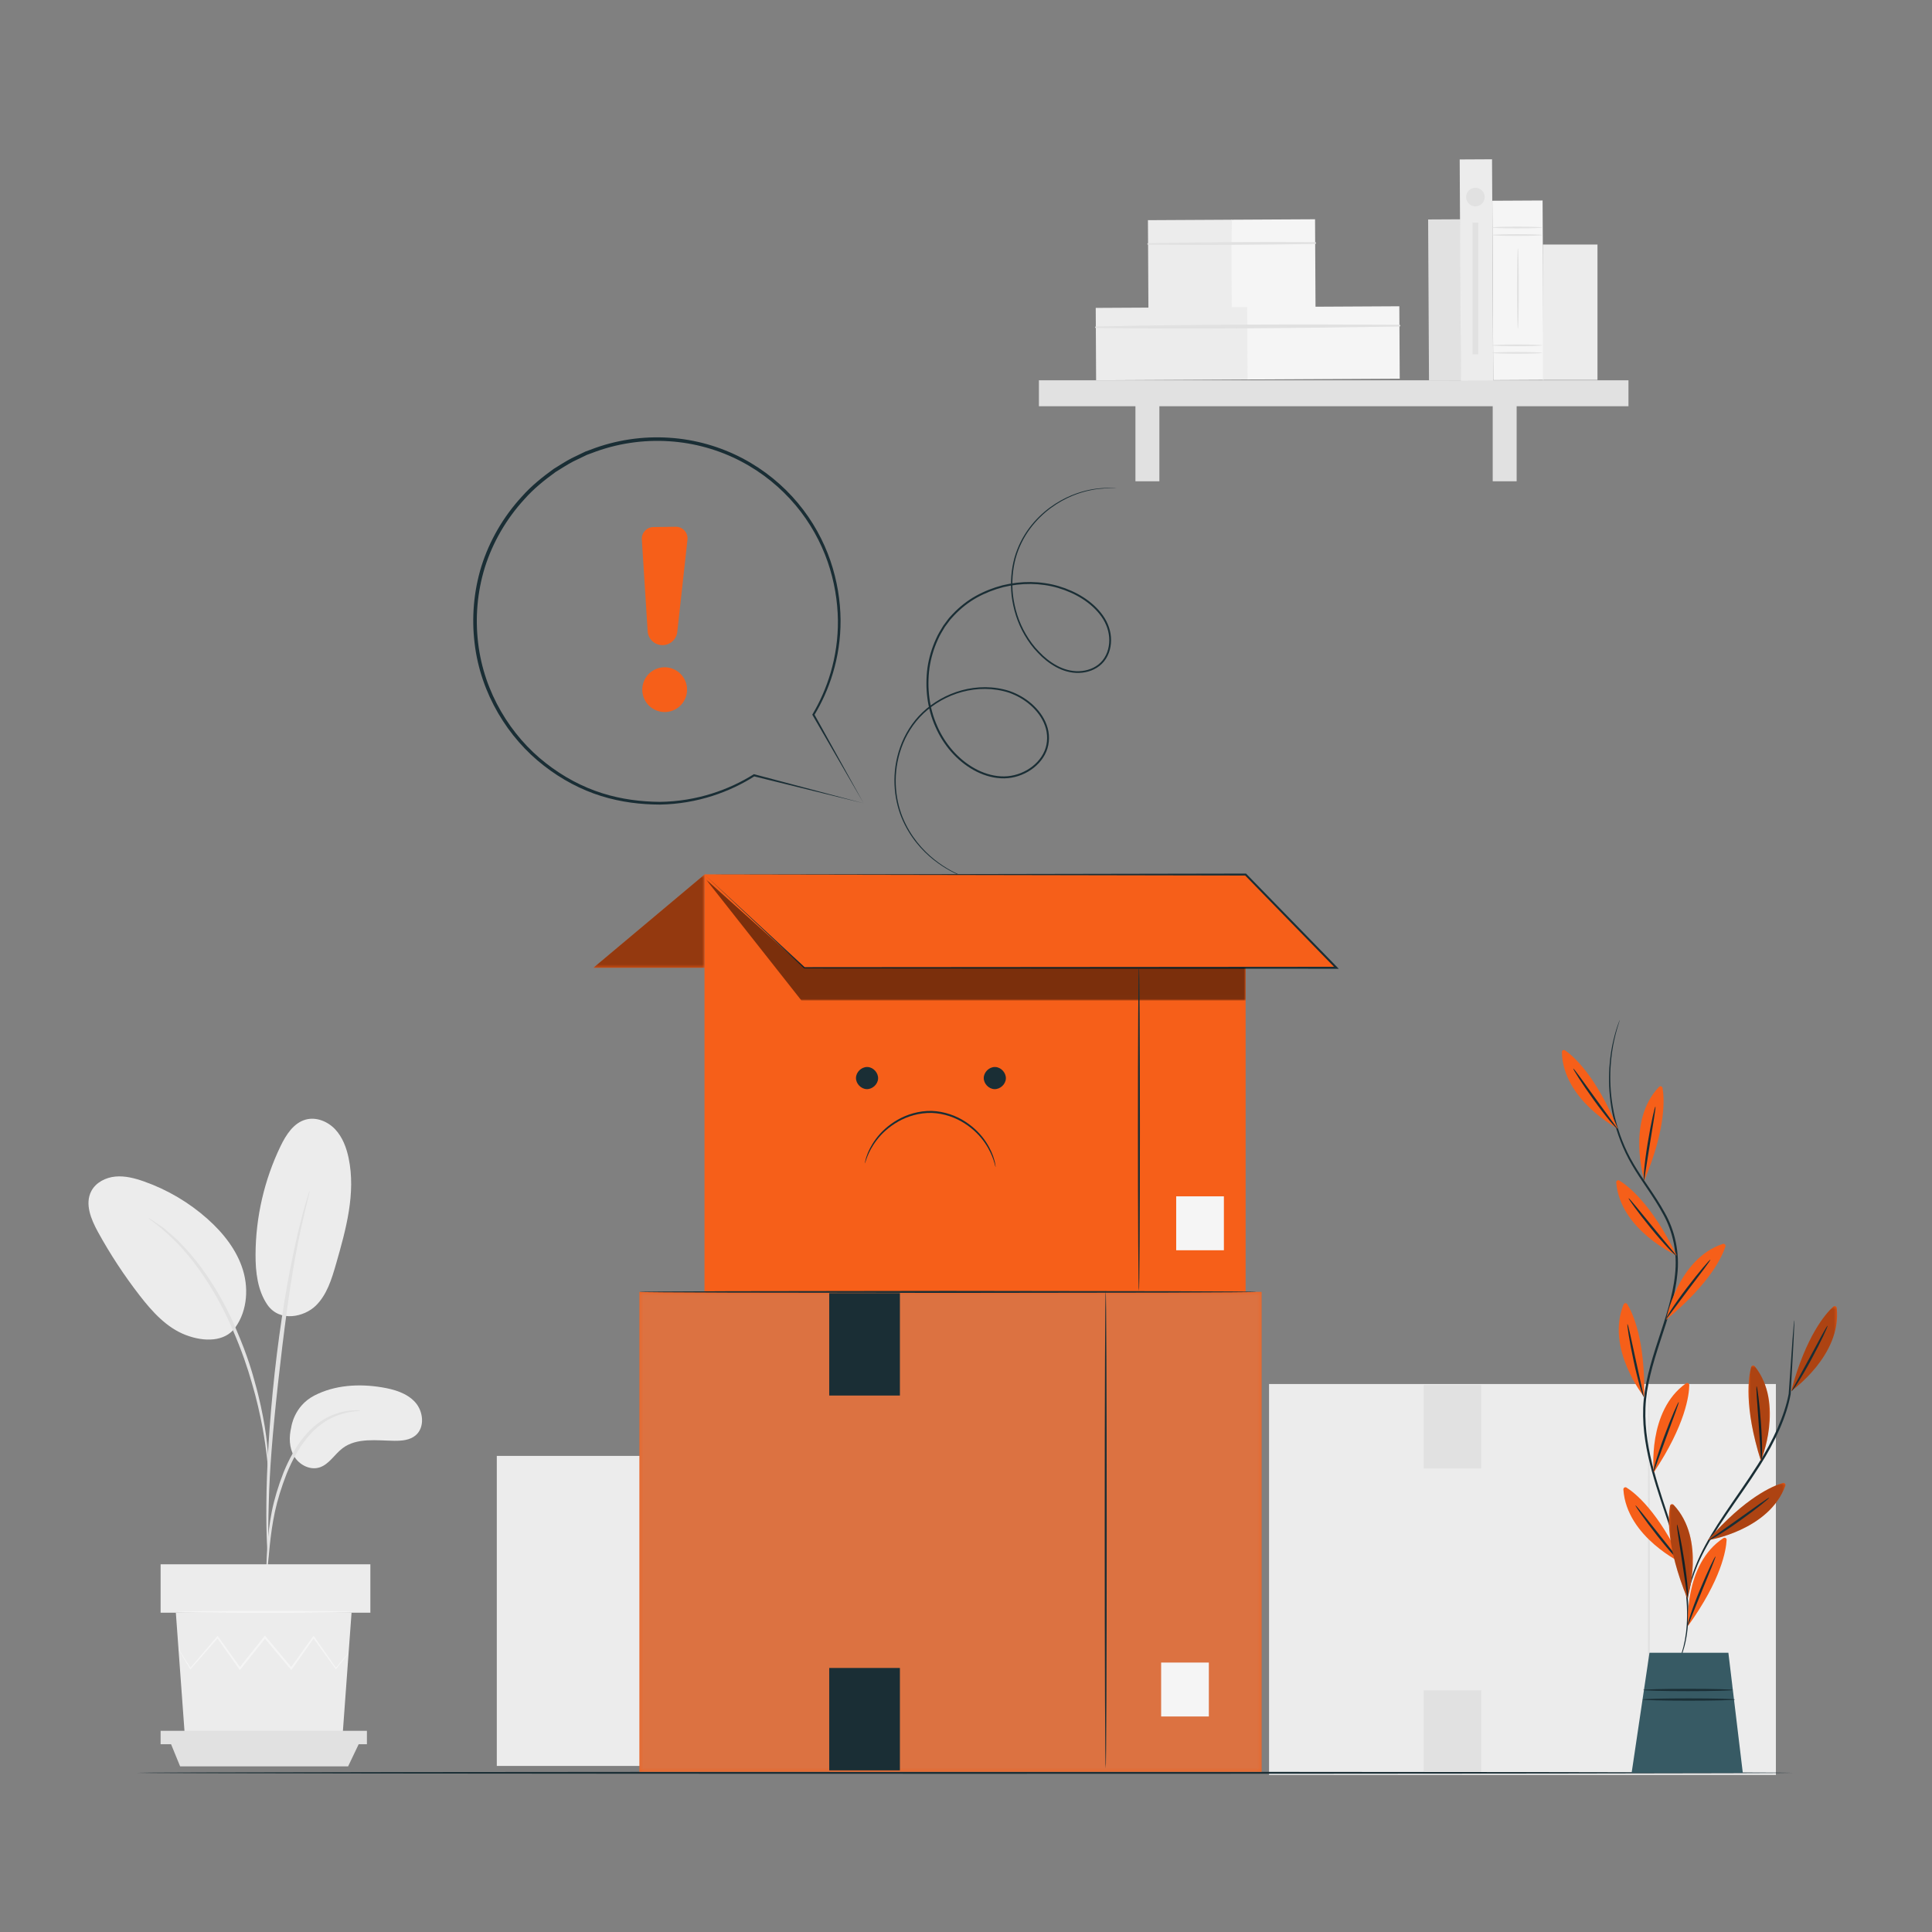<svg width="560" height="560" viewBox="0 0 560 560" fill="none" xmlns="http://www.w3.org/2000/svg">
<rect x="0" y="0" width="560" height="560" fill="#808080" stroke="none"/>
<path d="M260.512 511.865H144V422H260.512V511.865Z" fill="#ECECEC"/>
<path d="M274.152 512.926C273.991 512.926 273.86 492.896 273.86 468.191C273.86 443.478 273.991 423.452 274.152 423.452C274.313 423.452 274.443 443.478 274.443 468.191C274.443 492.896 274.313 512.926 274.152 512.926Z" fill="#E1E1E1"/>
<path d="M293.465 503.204H284.533V493.107H293.465V503.204Z" fill="#FAFAFA"/>
<path d="M222.375 443.102H235.61V423.927H222.375V443.102Z" fill="#E1E1E1"/>
<path d="M222.375 513.293H235.61V494.117H222.375V513.293Z" fill="#E1E1E1"/>
<path d="M514.75 514.475H367.841V401.165H514.75V514.475Z" fill="#ECECEC"/>
<path d="M477.943 513.674C477.781 513.674 477.651 488.418 477.651 457.268C477.651 426.11 477.781 400.857 477.943 400.857C478.104 400.857 478.234 426.11 478.234 457.268C478.234 488.418 478.104 513.674 477.943 513.674Z" fill="#E1E1E1"/>
<path d="M502.294 501.414H491.031V488.683H502.294V501.414Z" fill="#FAFAFA"/>
<path d="M412.658 425.635H429.345V401.457H412.658V425.635Z" fill="#E1E1E1"/>
<path d="M412.658 514.137H429.345V489.959H412.658V514.137Z" fill="#E1E1E1"/>
<path d="M91.128 404.498C97.074 401.43 104.075 401.031 110.677 402.123C114.223 402.708 117.92 403.769 120.333 406.433C122.746 409.097 123.203 413.785 120.432 416.075C118.784 417.436 116.484 417.643 114.344 417.619C109.176 417.558 103.442 416.648 99.314 419.759C96.958 421.532 95.391 424.48 92.574 425.353C89.82 426.207 86.71 424.58 85.25 422.093C83.789 419.608 83.74 416.5 84.421 413.697C84.421 413.697 85.138 407.589 91.128 404.498Z" fill="#ECECEC"/>
<path d="M77.505 378.2C81.141 383.393 88.207 381.674 91.484 378.503C94.76 375.334 96.145 370.741 97.406 366.36C100.285 356.35 103.189 345.851 101.048 335.659C100.407 332.61 99.269 329.571 97.127 327.311C94.985 325.049 91.693 323.704 88.683 324.5C85.12 325.442 82.905 328.931 81.304 332.251C76.6 342.008 74.109 352.826 74.072 363.659C74.055 368.717 74.651 374.024 77.505 378.2Z" fill="#ECECEC"/>
<path d="M67.52 385.652C71.468 380.967 72.218 374.133 70.46 368.263C68.704 362.394 64.736 357.401 60.162 353.325C54.799 348.545 48.496 344.826 41.721 342.443C39.054 341.506 36.24 340.767 33.427 341.034C30.612 341.302 27.779 342.742 26.466 345.246C24.526 348.946 26.386 353.437 28.398 357.1C31.945 363.553 35.999 369.727 40.511 375.545C44.142 380.225 48.301 384.842 53.835 386.957C59.367 389.074 65.115 388.824 68.047 384.987" fill="#ECECEC"/>
<path d="M77.26 456.533C77.328 456.538 77.439 455.696 77.589 454.174C77.757 452.456 77.966 450.3 78.215 447.735C78.516 445.024 78.912 441.8 79.664 438.288C80.415 434.786 81.589 430.991 83.097 427.141C84.659 423.313 86.564 419.835 88.79 417.053C91.001 414.259 93.571 412.236 95.987 411.069C98.396 409.88 100.555 409.397 102.048 409.183C103.553 409.028 104.397 408.91 104.398 408.842C104.398 408.776 103.553 408.765 102.007 408.806C100.474 408.908 98.225 409.296 95.687 410.451C93.141 411.58 90.413 413.633 88.095 416.486C85.757 419.325 83.784 422.881 82.194 426.775C80.659 430.693 79.502 434.528 78.786 438.106C78.071 441.679 77.743 444.939 77.529 447.671C77.325 450.405 77.248 452.62 77.211 454.15C77.176 455.681 77.194 456.53 77.26 456.533Z" fill="#E1E1E1"/>
<path d="M77.704 451.579C77.738 451.577 77.758 451.2 77.768 450.484C77.766 449.66 77.763 448.625 77.759 447.353C77.751 444.635 77.752 440.702 77.899 435.847C78.14 426.137 78.975 415.685 80.591 400.95C82.12 387.095 84.172 370.97 86.338 360.487C86.802 358.102 87.271 355.956 87.711 354.079C88.132 352.196 88.49 350.572 88.836 349.258C89.133 348.022 89.375 347.014 89.568 346.215C89.725 345.516 89.792 345.143 89.759 345.136C89.727 345.126 89.597 345.479 89.379 346.163C89.139 346.95 88.84 347.941 88.469 349.162C88.067 350.463 87.654 352.076 87.182 353.952C86.689 355.822 86.174 357.962 85.665 360.343C83.522 369.844 81.253 383.12 79.622 397.89C78.004 412.655 77.275 426.099 77.21 435.835C77.152 440.702 77.256 444.643 77.38 447.362C77.458 448.634 77.521 449.669 77.571 450.491C77.626 451.205 77.671 451.58 77.704 451.579Z" fill="#E1E1E1"/>
<path d="M77.769 425.649C77.836 425.645 77.825 424.484 77.745 422.378C77.625 420.276 77.336 417.237 76.744 413.515C76.116 409.804 75.239 405.396 73.862 400.606C73.265 398.416 71.862 393.169 68.463 385.33C63.986 374.707 57.901 366.021 52.609 360.643C51.367 359.214 49.985 358.184 48.879 357.175C48.307 356.691 47.801 356.21 47.286 355.827C46.768 355.47 46.286 355.138 45.84 354.829C44.097 353.638 43.121 353.009 43.085 353.066C42.929 353.28 46.987 355.667 52.111 361.118C57.214 366.558 63.129 375.183 67.57 385.717C70.046 391.43 71.774 396.526 72.999 400.852C74.415 405.595 75.355 409.959 76.066 413.635C76.74 417.318 77.132 420.325 77.368 422.409C77.562 424.494 77.701 425.651 77.769 425.649Z" fill="#E1E1E1"/>
<path d="M50.97 467.45L53.568 503.047H99.298L101.897 467.45H50.97Z" fill="#ECECEC"/>
<path d="M46.553 467.45H107.353V453.42H46.553V467.45Z" fill="#ECECEC"/>
<path d="M46.553 501.685V505.575H49.41H106.349V501.685H46.553Z" fill="#E1E1E1"/>
<path d="M52.21 511.988L49.41 505.144H104.171L100.903 511.988H52.21Z" fill="#E1E1E1"/>
<path d="M101.048 479.085C101.058 479.092 100.985 479.203 100.835 479.411C100.653 479.652 100.428 479.949 100.152 480.317C99.502 481.148 98.61 482.29 97.487 483.726L97.369 483.878L97.254 483.72C95.58 481.404 93.343 478.31 90.709 474.668H91.086C89.139 477.424 86.971 480.495 84.643 483.792L84.44 484.078L84.214 483.809C81.836 480.978 79.254 477.907 76.573 474.717L77.013 474.711C76.88 474.877 76.737 475.057 76.593 475.239C74.222 478.211 71.929 481.086 69.759 483.805L69.532 484.092L69.321 483.794C67.001 480.511 64.833 477.445 62.874 474.673L63.249 474.689C60.072 478.31 57.377 481.38 55.31 483.736L55.169 483.897L55.062 483.716C54.015 481.957 53.18 480.554 52.575 479.539C52.315 479.086 52.105 478.72 51.937 478.427C51.796 478.173 51.73 478.037 51.743 478.031C51.755 478.023 51.846 478.143 52.009 478.383C52.195 478.664 52.427 479.016 52.715 479.453C53.349 480.452 54.226 481.827 55.324 483.554L55.076 483.535C57.111 481.148 59.762 478.041 62.888 474.377L63.085 474.147L63.264 474.395C65.24 477.155 67.427 480.209 69.768 483.476L69.33 483.464C71.495 480.74 73.783 477.86 76.147 474.884C76.292 474.704 76.435 474.524 76.568 474.356L76.785 474.083L77.009 474.351C79.683 477.547 82.258 480.626 84.629 483.461L84.201 483.478C86.552 480.198 88.743 477.143 90.709 474.4L90.9 474.133L91.086 474.4C93.664 478.082 95.854 481.209 97.493 483.55L97.26 483.542C98.428 482.143 99.355 481.03 100.031 480.221C100.332 479.872 100.577 479.589 100.774 479.361C100.945 479.17 101.038 479.076 101.048 479.085Z" fill="#F5F5F5"/>
<path d="M102.532 467.215C102.532 467.373 91.073 467.5 76.942 467.5C62.805 467.5 51.35 467.373 51.35 467.215C51.35 467.057 62.805 466.931 76.942 466.931C91.073 466.931 102.532 467.057 102.532 467.215Z" fill="#F5F5F5"/>
<path d="M423.576 110.211L414.202 110.262L413.951 63.614L423.326 63.564L423.576 110.211Z" fill="#E1E1E1"/>
<path d="M357.15 89.438L332.874 89.568L332.735 63.816L357.013 63.685L357.15 89.438Z" fill="#ECECEC"/>
<path d="M381.312 89.308L357.036 89.438L356.897 63.687L381.175 63.556L381.312 89.308Z" fill="#F5F5F5"/>
<path d="M332.773 70.927C348.907 71.061 365.08 70.967 381.213 70.705C381.545 70.699 381.543 70.19 381.209 70.189C365.076 70.1 348.902 70.179 332.771 70.484C332.487 70.491 332.488 70.925 332.773 70.927Z" fill="#E1E1E1"/>
<path d="M361.819 109.995L317.712 110.231L317.601 89.245L361.706 89.009L361.819 109.995Z" fill="#ECECEC"/>
<path d="M405.718 109.76L361.61 109.996L361.498 89.01L405.605 88.773L405.718 109.76Z" fill="#F5F5F5"/>
<path d="M317.631 95.082C346.931 95.413 376.336 95.116 405.637 94.646C405.968 94.641 405.967 94.133 405.633 94.131C376.331 93.976 346.924 93.993 317.629 94.638C317.344 94.645 317.346 95.078 317.631 95.082Z" fill="#E1E1E1"/>
<path d="M472.02 117.75H301.136V110.231H472.02V117.75Z" fill="#E1E1E1"/>
<path d="M336.051 139.501H329.114V113.846H336.051V139.501Z" fill="#E1E1E1"/>
<path d="M439.607 139.501H432.67V113.846H439.607V139.501Z" fill="#E1E1E1"/>
<path d="M432.818 110.326L423.443 110.376L423.099 46.219L432.473 46.169L432.818 110.326Z" fill="#ECECEC"/>
<path d="M447.402 110.103L432.836 110.181L432.557 58.189L447.124 58.111L447.402 110.103Z" fill="#F5F5F5"/>
<path d="M447.023 68.128C447.023 68.268 443.762 68.381 439.74 68.381C435.717 68.381 432.457 68.268 432.457 68.128C432.457 67.988 435.717 67.875 439.74 67.875C443.762 67.875 447.023 67.988 447.023 68.128Z" fill="#E1E1E1"/>
<path d="M447.023 65.944C447.023 66.084 443.762 66.197 439.74 66.197C435.717 66.197 432.457 66.084 432.457 65.944C432.457 65.804 435.717 65.691 439.74 65.691C443.762 65.691 447.023 65.804 447.023 65.944Z" fill="#E1E1E1"/>
<path d="M447.023 102.281C447.023 102.421 443.762 102.534 439.74 102.534C435.717 102.534 432.457 102.421 432.457 102.281C432.457 102.141 435.717 102.028 439.74 102.028C443.762 102.028 447.023 102.141 447.023 102.281Z" fill="#E1E1E1"/>
<path d="M447.023 100.097C447.023 100.237 443.762 100.35 439.74 100.35C435.717 100.35 432.457 100.237 432.457 100.097C432.457 99.957 435.717 99.844 439.74 99.844C443.762 99.844 447.023 99.957 447.023 100.097Z" fill="#E1E1E1"/>
<path d="M439.975 95.331C439.836 95.331 439.723 90.086 439.723 83.617C439.723 77.145 439.836 71.901 439.975 71.901C440.114 71.901 440.228 77.145 440.228 83.617C440.228 90.086 440.114 95.331 439.975 95.331Z" fill="#E1E1E1"/>
<path d="M463.039 110.123H447.182V70.88H463.039V110.123Z" fill="#ECECEC"/>
<path d="M430.344 57.122C430.344 58.611 429.138 59.817 427.649 59.817C426.161 59.817 424.955 58.611 424.955 57.122C424.955 55.634 426.161 54.428 427.649 54.428C429.138 54.428 430.344 55.634 430.344 57.122Z" fill="#E1E1E1"/>
<path d="M428.482 102.699H426.816V64.532H428.482V102.699Z" fill="#E1E1E1"/>
<mask id="mask0_305_8051" style="mask-type:luminance" maskUnits="userSpaceOnUse" x="0" y="0" width="560" height="560">
<path d="M0 0H559.333V559.333H0V0Z" fill="white"/>
</mask>
<g mask="url(#mask0_305_8051)">
<path d="M519.797 513.86C519.797 514.023 412.279 514.152 279.68 514.152C147.033 514.152 39.538 514.023 39.538 513.86C39.538 513.699 147.033 513.57 279.68 513.57C412.279 513.57 519.797 513.699 519.797 513.86Z" fill="#1A2E35"/>
</g>
<mask id="mask1_305_8051" style="mask-type:luminance" maskUnits="userSpaceOnUse" x="0" y="0" width="560" height="560">
<path d="M0 0H559.333V559.333H0V0Z" fill="white"/>
</mask>
<g mask="url(#mask1_305_8051)">
<path d="M485.248 484.584C485.237 484.578 485.304 484.42 485.444 484.112C485.599 483.777 485.809 483.331 486.077 482.761C486.616 481.567 487.316 479.758 487.939 477.351C489.172 472.54 489.603 465.19 487.782 456.458C486.935 452.087 485.571 447.398 483.907 442.426C482.266 437.446 480.362 432.162 478.805 426.449C477.266 420.751 476.052 414.564 476.286 408.08C476.522 401.583 478.446 395.097 480.562 388.642C482.673 382.175 484.855 375.855 485.51 369.497C486.25 363.151 484.892 356.922 482 351.816C479.2 346.658 475.677 342.246 473.041 337.675C470.363 333.121 468.688 328.436 467.656 324.08C465.654 315.297 466.356 307.896 467.315 303.019C468.353 298.116 469.513 295.581 469.513 295.581C469.523 295.585 469.479 295.752 469.382 296.074C469.272 296.428 469.126 296.9 468.938 297.502C468.55 298.753 468.047 300.625 467.571 303.068C466.696 307.935 466.076 315.285 468.118 323.973C469.17 328.279 470.853 332.902 473.521 337.394C476.151 341.91 479.689 346.305 482.545 351.524C485.497 356.685 486.916 363.118 486.164 369.564C485.505 376.029 483.306 382.39 481.199 388.849C479.084 395.3 477.183 401.718 476.943 408.105C476.704 414.491 477.888 420.616 479.402 426.288C480.933 431.973 482.815 437.258 484.435 442.251C486.079 447.238 487.426 451.966 488.247 456.368C490.02 465.165 489.513 472.589 488.193 477.416C487.524 479.832 486.78 481.636 486.2 482.818C485.907 483.377 485.676 483.815 485.504 484.143C485.344 484.441 485.258 484.591 485.248 484.584Z" fill="#1A2E35"/>
<path d="M476.622 342.184C476.622 342.184 471.268 325.064 480.872 315.04C481.209 314.689 481.802 314.854 481.89 315.334C482.402 318.161 483.043 326.774 476.622 342.184Z" fill="#F65F19"/>
<path d="M479.83 320.745C479.92 320.763 479.767 321.968 479.47 323.903C479.117 326.079 478.704 328.633 478.248 331.454C477.801 334.277 477.395 336.829 477.05 339.004C476.756 340.938 476.581 342.137 476.483 342.13C476.396 342.123 476.404 340.905 476.579 338.947C476.756 336.99 477.101 334.3 477.586 331.347C478.069 328.392 478.584 325.733 479.003 323.816C479.422 321.9 479.739 320.726 479.83 320.745Z" fill="#1A2E35"/>
<path d="M482.912 382.561C482.912 382.561 486.186 364.926 499.362 360.556C499.824 360.403 500.272 360.828 500.124 361.292C499.255 364.032 495.795 371.943 482.912 382.561Z" fill="#F65F19"/>
<path d="M495.773 365.112C495.843 365.17 495.145 366.162 493.977 367.735C492.648 369.492 491.089 371.557 489.365 373.837C487.65 376.123 486.097 378.189 484.775 379.952C483.612 381.523 482.896 382.5 482.813 382.448C482.739 382.402 483.316 381.329 484.386 379.68C485.456 378.035 487.02 375.816 488.83 373.432C490.639 371.049 492.338 368.938 493.606 367.44C494.87 365.941 495.701 365.052 495.773 365.112Z" fill="#1A2E35"/>
<path d="M479.35 426.804C479.35 426.804 477.362 408.977 488.7 400.97C489.099 400.689 489.649 400.965 489.643 401.453C489.607 404.326 488.593 412.902 479.35 426.804Z" fill="#F65F19"/>
<path d="M486.589 406.371C486.675 406.406 486.294 407.559 485.633 409.403C484.873 411.471 483.98 413.899 482.993 416.582C482.014 419.266 481.13 421.696 480.376 423.765C479.719 425.607 479.318 426.751 479.223 426.724C479.139 426.702 479.381 425.507 479.925 423.619C480.472 421.733 481.324 419.158 482.365 416.35C483.4 413.542 484.415 411.029 485.191 409.229C485.967 407.427 486.504 406.337 486.589 406.371Z" fill="#1A2E35"/>
<path d="M489.275 471.306C489.275 471.306 487.924 453.421 499.544 445.824C499.952 445.557 500.491 445.853 500.469 446.341C500.33 449.209 499.009 457.744 489.275 471.306Z" fill="#F65F19"/>
<path d="M497.242 451.145C497.326 451.183 496.904 452.322 496.177 454.141C495.344 456.182 494.364 458.577 493.282 461.221C492.209 463.869 491.237 466.265 490.41 468.307C489.688 470.123 489.246 471.252 489.152 471.222C489.069 471.196 489.352 470.012 489.964 468.143C490.578 466.277 491.522 463.735 492.661 460.966C493.799 458.198 494.902 455.724 495.742 453.952C496.582 452.179 497.157 451.107 497.242 451.145Z" fill="#1A2E35"/>
<path d="M468.928 327.143C468.928 327.143 453.028 318.84 452.717 304.962C452.706 304.474 453.243 304.172 453.643 304.449C456.006 306.083 462.555 311.712 468.928 327.143Z" fill="#F65F19"/>
<path d="M456.019 309.728C456.095 309.676 456.839 310.636 458 312.215C459.291 314 460.807 316.096 462.482 318.413C464.163 320.723 465.685 322.814 466.98 324.595C468.142 326.168 468.866 327.139 468.791 327.203C468.725 327.26 467.869 326.393 466.607 324.888C465.348 323.38 463.687 321.236 461.938 318.805C460.189 316.377 458.669 314.133 457.609 312.484C456.548 310.833 455.942 309.78 456.019 309.728Z" fill="#1A2E35"/>
<path d="M486 363.909C486 363.909 469.626 356.586 468.472 342.753C468.432 342.267 468.95 341.932 469.367 342.184C471.825 343.672 478.703 348.893 486 363.909Z" fill="#F65F19"/>
<path d="M472.059 347.311C472.132 347.254 472.933 348.167 474.187 349.672C475.584 351.377 477.225 353.377 479.037 355.586C480.855 357.791 482.501 359.784 483.903 361.484C485.158 362.984 485.94 363.909 485.869 363.977C485.807 364.038 484.9 363.226 483.549 361.799C482.199 360.372 480.411 358.331 478.517 356.011C476.625 353.694 474.972 351.547 473.813 349.964C472.654 348.382 471.985 347.367 472.059 347.311Z" fill="#1A2E35"/>
<path d="M476.58 404.919C476.58 404.919 465.337 390.943 470.611 378.102C470.795 377.651 471.409 377.588 471.664 378.003C473.176 380.447 476.921 388.228 476.58 404.919Z" fill="#F65F19"/>
<path d="M471.726 383.792C471.816 383.776 472.115 384.953 472.545 386.864C473.012 389.018 473.563 391.546 474.17 394.339C474.783 397.129 475.34 399.654 475.814 401.805C476.249 403.711 476.524 404.892 476.429 404.921C476.347 404.945 475.908 403.809 475.355 401.923C474.804 400.038 474.141 397.408 473.513 394.48C472.882 391.554 472.39 388.89 472.078 386.954C471.767 385.017 471.634 383.809 471.726 383.792Z" fill="#1A2E35"/>
<path d="M487.716 453.18C487.716 453.18 471.467 445.584 470.544 431.732C470.513 431.247 471.037 430.921 471.448 431.18C473.882 432.708 480.67 438.045 487.716 453.18Z" fill="#F65F19"/>
<path d="M474.054 436.35C474.128 436.295 474.915 437.22 476.142 438.747C477.511 440.476 479.118 442.502 480.892 444.742C482.674 446.976 484.285 448.999 485.657 450.721C486.888 452.241 487.654 453.179 487.583 453.246C487.519 453.306 486.625 452.478 485.298 451.029C483.973 449.579 482.22 447.51 480.366 445.159C478.511 442.809 476.896 440.635 475.764 439.033C474.632 437.432 473.98 436.406 474.054 436.35Z" fill="#1A2E35"/>
<path d="M520.082 382.657C520.098 382.659 520.105 382.793 520.103 383.053C520.096 383.364 520.086 383.741 520.074 384.199C520.026 385.277 519.963 386.733 519.882 388.548C519.673 392.373 519.381 397.704 519.032 404.08L519.031 404.096L519.026 404.118C517.867 410.607 514.56 417.803 510.12 424.786C506.864 429.932 503.45 434.609 500.504 438.961C497.541 443.299 495.039 447.317 493.296 450.877C491.539 454.433 490.519 457.49 489.923 459.624C489.637 460.695 489.423 461.53 489.299 462.103C489.165 462.671 489.084 462.97 489.062 462.965C489.038 462.961 489.075 462.657 489.166 462.076C489.247 461.494 489.422 460.646 489.669 459.558C490.191 457.391 491.153 454.283 492.868 450.671C494.572 447.053 497.05 442.982 499.992 438.614C502.916 434.234 506.313 429.549 509.553 424.43C513.97 417.479 517.259 410.395 518.461 404.008L518.457 404.044C518.904 397.673 519.279 392.347 519.546 388.527C519.694 386.715 519.811 385.263 519.899 384.188C519.945 383.732 519.982 383.358 520.013 383.048C520.044 382.789 520.067 382.656 520.082 382.657Z" fill="#1A2E35"/>
<path d="M510.407 423.452C510.407 423.452 517.288 406.886 508.631 396.035C508.328 395.654 507.722 395.767 507.591 396.236C506.825 399.004 505.406 407.523 510.407 423.452Z" fill="#F65F19"/>
<path d="M509.153 401.81C509.246 401.8 509.456 402.998 509.699 404.945C509.942 406.89 510.214 409.586 510.429 412.572C510.644 415.558 510.745 418.269 510.743 420.232C510.739 422.198 510.637 423.412 510.55 423.411C510.453 423.409 510.387 422.2 510.269 420.247C510.121 418.05 509.949 415.47 509.759 412.619C509.56 409.767 509.38 407.188 509.225 404.988C509.105 403.034 509.061 401.82 509.153 401.81Z" fill="#1A2E35"/>
<mask id="mask2_305_8051" style="mask-type:luminance" maskUnits="userSpaceOnUse" x="506" y="395" width="7" height="29">
<path d="M506.803 395.805H512.999V423.452H506.803V395.805Z" fill="white"/>
</mask>
<g mask="url(#mask2_305_8051)">
<g opacity="0.3">
<path d="M510.407 423.452C510.407 423.452 517.288 406.886 508.631 396.035C508.328 395.654 507.722 395.767 507.591 396.235C506.825 399.004 505.406 407.523 510.407 423.452Z" fill="black"/>
</g>
</g>
<path d="M489.091 463.37C489.091 463.37 494.609 446.301 485.1 436.187C484.765 435.832 484.171 435.993 484.08 436.471C483.539 439.294 482.818 447.899 489.091 463.37Z" fill="#F65F19"/>
<path d="M486.089 441.901C486.18 441.883 486.486 443.06 486.887 444.981C487.287 446.9 487.777 449.565 488.233 452.523C488.689 455.482 489.009 458.176 489.168 460.134C489.323 462.093 489.32 463.311 489.234 463.317C489.135 463.322 488.971 462.122 488.696 460.187C488.371 458.007 487.99 455.45 487.569 452.624C487.139 449.8 486.752 447.241 486.419 445.062C486.14 443.124 485.998 441.919 486.089 441.901Z" fill="#1A2E35"/>
<mask id="mask3_305_8051" style="mask-type:luminance" maskUnits="userSpaceOnUse" x="483" y="435" width="8" height="29">
<path d="M483.738 435.995H490.683V463.37H483.738V435.995Z" fill="white"/>
</mask>
<g mask="url(#mask3_305_8051)">
<g opacity="0.3">
<path d="M489.091 463.37C489.091 463.37 494.609 446.301 485.1 436.187C484.765 435.831 484.171 435.993 484.08 436.471C483.539 439.294 482.818 447.899 489.091 463.37Z" fill="black"/>
</g>
</g>
<path d="M519.171 403.209C519.171 403.209 533.866 392.921 532.383 379.119C532.331 378.634 531.759 378.403 531.398 378.73C529.265 380.656 523.498 387.083 519.171 403.209Z" fill="#F65F19"/>
<mask id="mask4_305_8051" style="mask-type:luminance" maskUnits="userSpaceOnUse" x="519" y="378" width="14" height="26">
<path d="M519.173 378.578H532.489V403.208H519.173V378.578Z" fill="white"/>
</mask>
<g mask="url(#mask4_305_8051)">
<g opacity="0.3">
<path d="M519.173 403.209C519.173 403.209 533.868 392.921 532.385 379.119C532.333 378.634 531.761 378.403 531.4 378.73C529.267 380.656 523.5 387.083 519.173 403.209Z" fill="black"/>
</g>
</g>
<path d="M529.723 384.272C529.806 384.313 529.342 385.438 528.503 387.21C527.664 388.983 526.448 391.405 525.026 394.037C523.606 396.674 522.236 399.015 521.181 400.672C520.124 402.328 519.387 403.298 519.314 403.25C519.232 403.197 519.824 402.141 520.774 400.43C521.829 398.497 523.067 396.227 524.435 393.718C525.797 391.206 527.031 388.931 528.08 386.994C529.026 385.278 529.641 384.232 529.723 384.272Z" fill="#1A2E35"/>
<path d="M495.018 446.449C495.018 446.449 512.742 443.685 517.488 430.64C517.655 430.182 517.243 429.724 516.775 429.858C514.013 430.646 506.004 433.878 495.018 446.449Z" fill="#F65F19"/>
<mask id="mask5_305_8051" style="mask-type:luminance" maskUnits="userSpaceOnUse" x="495" y="429" width="23" height="18">
<path d="M495.019 429.834H517.527V446.449H495.019V429.834Z" fill="white"/>
</mask>
<g mask="url(#mask5_305_8051)">
<g opacity="0.3">
<path d="M495.019 446.449C495.019 446.449 512.743 443.685 517.489 430.64C517.656 430.182 517.244 429.724 516.775 429.858C514.014 430.647 506.005 433.878 495.019 446.449Z" fill="black"/>
</g>
</g>
<path d="M512.832 434.097C512.889 434.169 511.976 434.974 510.441 436.196C508.909 437.419 506.749 439.057 504.314 440.794C501.878 442.536 499.617 444.035 497.94 445.057C496.261 446.079 495.172 446.624 495.129 446.55C495.078 446.466 496.075 445.778 497.68 444.66C499.479 443.389 501.59 441.898 503.924 440.248C506.253 438.592 508.363 437.093 510.157 435.816C511.763 434.693 512.776 434.024 512.832 434.097Z" fill="#1A2E35"/>
<path d="M478.11 479.065L472.939 513.86H505.158L500.981 479.065H478.11Z" fill="#375A64"/>
<path d="M502.271 489.846C502.271 490.032 496.453 490.182 489.279 490.182C482.103 490.182 476.286 490.032 476.286 489.846C476.286 489.662 482.103 489.511 489.279 489.511C496.453 489.511 502.271 489.662 502.271 489.846Z" fill="#1A2E35"/>
<path d="M502.908 492.616C502.908 492.8 496.901 492.951 489.492 492.951C482.079 492.951 476.073 492.8 476.073 492.616C476.073 492.43 482.079 492.28 489.492 492.28C496.901 492.28 502.908 492.43 502.908 492.616Z" fill="#1A2E35"/>
<path d="M323.689 141.557C323.689 141.557 323.392 141.563 322.815 141.546C322.237 141.522 321.38 141.481 320.256 141.56C318.023 141.685 314.669 142.106 310.721 143.758C306.818 145.407 302.25 148.321 298.615 153.193C296.813 155.617 295.306 158.533 294.39 161.839C293.505 165.149 293.205 168.82 293.627 172.6C294.105 176.367 295.257 180.266 297.369 183.845C298.416 185.63 299.658 187.365 301.176 188.894C302.642 190.468 304.372 191.861 306.323 192.921C308.269 193.974 310.499 194.638 312.78 194.546C315.043 194.473 317.376 193.675 319.033 192.024C320.701 190.385 321.524 187.978 321.526 185.576C321.538 183.156 320.699 180.749 319.257 178.722C316.352 174.64 311.656 171.893 306.66 170.413C301.616 168.944 296.074 168.906 290.77 170.194C288.128 170.882 285.546 171.891 283.117 173.236C280.691 174.588 278.484 176.352 276.548 178.39C276.09 178.922 275.567 179.404 275.159 179.981L273.896 181.686C273.159 182.897 272.403 184.105 271.837 185.419C270.651 188.013 269.819 190.796 269.405 193.663C268.654 199.393 269.348 205.295 271.663 210.445C273.899 215.603 277.713 220.031 282.464 222.699C284.836 224.024 287.455 224.879 290.113 225.023C292.766 225.188 295.411 224.504 297.661 223.211C299.908 221.921 301.786 219.983 302.77 217.648C303.748 215.313 303.73 212.65 302.885 210.333C302.054 207.991 300.497 205.99 298.68 204.385C296.851 202.781 294.719 201.58 292.492 200.79C287.979 199.316 283.172 199.396 278.873 200.554C274.563 201.727 270.72 203.947 267.703 206.782C264.691 209.635 262.576 213.134 261.3 216.707C258.718 223.909 259.375 231.22 261.592 236.806C263.874 242.439 267.5 246.45 270.809 249.102C274.149 251.772 277.191 253.214 279.277 254.034C280.328 254.434 281.139 254.718 281.695 254.875C282.247 255.047 282.526 255.15 282.526 255.15C282.526 255.15 282.236 255.085 281.679 254.932C281.115 254.795 280.297 254.527 279.234 254.143C277.127 253.355 274.053 251.94 270.668 249.278C267.313 246.635 263.629 242.614 261.29 236.927C259.016 231.283 258.318 223.887 260.911 216.569C262.195 212.938 264.332 209.371 267.394 206.456C270.458 203.562 274.359 201.293 278.748 200.087C283.125 198.899 288.02 198.8 292.658 200.305C294.952 201.114 297.14 202.342 299.025 203.99C300.898 205.639 302.515 207.702 303.391 210.152C304.279 212.577 304.307 215.392 303.275 217.858C302.239 220.325 300.274 222.35 297.94 223.693C295.604 225.04 292.844 225.756 290.083 225.587C287.327 225.44 284.621 224.556 282.187 223.198C277.311 220.464 273.418 215.941 271.133 210.678C268.769 205.424 268.061 199.418 268.827 193.58C269.249 190.66 270.097 187.823 271.309 185.175C271.887 183.834 272.659 182.599 273.414 181.363L274.705 179.62C275.123 179.031 275.656 178.537 276.126 177.994C278.103 175.911 280.361 174.113 282.834 172.735C285.311 171.364 287.941 170.339 290.631 169.64C296.032 168.332 301.67 168.375 306.815 169.88C311.913 171.4 316.688 174.186 319.698 178.415C321.188 180.513 322.07 183.044 322.05 185.577C322.047 188.091 321.179 190.638 319.393 192.389C317.62 194.146 315.159 194.972 312.798 195.044C310.411 195.135 308.093 194.435 306.094 193.345C304.089 192.25 302.328 190.822 300.839 189.217C299.298 187.655 298.039 185.888 296.98 184.07C294.845 180.428 293.69 176.469 293.218 172.649C292.804 168.814 293.122 165.093 294.032 161.74C294.975 158.393 296.518 155.442 298.355 152.998C302.057 148.087 306.689 145.179 310.635 143.549C314.626 141.915 318.006 141.531 320.25 141.442C321.38 141.383 322.24 141.442 322.819 141.487C323.395 141.524 323.689 141.557 323.689 141.557Z" fill="#1A2E35"/>
<path d="M361.051 374.467H204.201V253.492H361.051V374.467Z" fill="#F65F19"/>
<path d="M204.201 253.492L233.171 280.514H387.36L361.051 253.492H204.201Z" fill="#F65F19"/>
<path d="M204.201 253.492C207.03 253.487 271.813 253.369 361.051 253.206H361.17L361.255 253.293C369.658 261.921 378.378 270.873 387.299 280.033C387.391 280.127 387.482 280.221 387.57 280.31L388.053 280.806L387.36 280.805C324.136 280.758 268.021 280.715 233.171 280.69H233.103L233.053 280.643C214.925 263.583 205.153 254.387 204.201 253.492C205.16 254.378 215.013 263.488 233.292 280.385L233.171 280.338C268.021 280.313 324.136 280.27 387.36 280.223L387.152 280.716C387.065 280.627 386.973 280.533 386.882 280.439C377.964 271.277 369.246 262.322 360.845 253.692L361.051 253.778C271.813 253.616 207.029 253.497 204.201 253.492Z" fill="#1A2E35"/>
<path d="M251.312 309.276C249.653 309.279 248.137 310.769 248.109 312.429C248.08 314.089 249.542 315.632 251.201 315.691C252.86 315.75 254.429 314.318 254.52 312.661C254.612 311.004 253.209 309.406 251.553 309.284" fill="#1A2E35"/>
<path d="M288.347 309.276C286.688 309.279 285.172 310.769 285.144 312.429C285.115 314.089 286.577 315.632 288.236 315.691C289.895 315.75 291.464 314.318 291.555 312.661C291.647 311.004 290.244 309.406 288.588 309.284" fill="#1A2E35"/>
<path d="M288.585 338.234C288.417 338.304 288.17 335.207 285.481 331.279C284.158 329.333 282.18 327.268 279.555 325.594C276.945 323.921 273.63 322.716 270.05 322.586C266.465 322.519 263.089 323.54 260.391 325.069C257.677 326.597 255.589 328.55 254.162 330.422C251.263 334.195 250.845 337.273 250.682 337.194C250.663 337.189 250.694 337.008 250.773 336.666C250.868 336.328 250.941 335.804 251.183 335.18C251.588 333.904 252.411 332.114 253.835 330.173C255.249 328.23 257.356 326.195 260.127 324.602C262.88 323.008 266.357 321.934 270.065 322.003C273.771 322.138 277.182 323.4 279.845 325.144C282.524 326.885 284.515 329.031 285.821 331.049C287.136 333.066 287.86 334.898 288.193 336.195C288.402 336.832 288.446 337.358 288.522 337.699C288.583 338.047 288.605 338.231 288.585 338.234Z" fill="#1A2E35"/>
<mask id="mask6_305_8051" style="mask-type:luminance" maskUnits="userSpaceOnUse" x="204" y="254" width="158" height="36">
<path d="M204.557 254.823H361.049V289.993H204.557V254.823Z" fill="white"/>
</mask>
<g mask="url(#mask6_305_8051)">
<g opacity="0.5">
<path d="M204.556 254.823L232.294 289.993H361.049V280.513H233.171L204.556 254.823Z" fill="black"/>
</g>
</g>
<path d="M330.121 374.19C329.959 374.19 329.829 353.148 329.829 327.197C329.829 301.237 329.959 280.198 330.121 280.198C330.282 280.198 330.412 301.237 330.412 327.197C330.412 353.148 330.282 374.19 330.121 374.19Z" fill="#1A2E35"/>
<path d="M354.75 362.394H340.925V346.765H354.75V362.394Z" fill="#F5F5F5"/>
<path d="M204.202 253.492L172 280.514H204.202V253.492Z" fill="#F65F19"/>
<mask id="mask7_305_8051" style="mask-type:luminance" maskUnits="userSpaceOnUse" x="172" y="253" width="33" height="28">
<path d="M172.001 253.492H204.203V280.513H172.001V253.492Z" fill="white"/>
</mask>
<g mask="url(#mask7_305_8051)">
<g opacity="0.4">
<path d="M204.203 253.492L172.001 280.514H204.203V253.492Z" fill="black"/>
</g>
</g>
<path d="M365.679 513.56H185.34V374.467H365.679V513.56Z" fill="#F65F19"/>
<mask id="mask8_305_8051" style="mask-type:luminance" maskUnits="userSpaceOnUse" x="185" y="374" width="181" height="140">
<path d="M185.336 374.468H365.675V513.56H185.336V374.468Z" fill="white"/>
</mask>
<g mask="url(#mask8_305_8051)">
<g opacity="0.3">
<path d="M365.675 513.56H185.336V374.467H365.675V513.56Z" fill="#9D9D9D"/>
</g>
</g>
<path d="M320.494 512.578C320.333 512.578 320.203 481.574 320.203 443.338C320.203 405.089 320.333 374.091 320.494 374.091C320.656 374.091 320.786 405.089 320.786 443.338C320.786 481.574 320.656 512.578 320.494 512.578Z" fill="#1A2E35"/>
<path d="M350.388 497.529H336.563V481.9H350.388V497.529Z" fill="#F5F5F5"/>
<path d="M240.357 404.505H260.841V374.826H240.357V404.505Z" fill="#1A2E35"/>
<path d="M240.357 513.146H260.841V483.467H240.357V513.146Z" fill="#1A2E35"/>
<path d="M364.106 374.467C364.106 374.477 363.949 374.487 363.644 374.496C363.312 374.504 362.863 374.514 362.29 374.527C361.068 374.539 359.319 374.557 357.081 374.581C352.527 374.603 345.991 374.634 337.926 374.673C321.724 374.694 299.393 374.723 274.727 374.757C250.053 374.723 227.718 374.694 211.518 374.673C203.453 374.634 196.916 374.603 192.363 374.581C190.126 374.557 188.377 374.539 187.156 374.527C186.582 374.514 186.133 374.504 185.801 374.496C185.495 374.487 185.339 374.477 185.339 374.467C185.339 374.457 185.495 374.447 185.801 374.438C186.133 374.43 186.582 374.421 187.156 374.408C188.377 374.397 190.126 374.378 192.363 374.353C196.916 374.332 203.453 374.301 211.518 374.26C227.718 374.239 250.053 374.209 274.727 374.174C299.393 374.209 321.724 374.239 337.926 374.26C345.991 374.301 352.527 374.332 357.081 374.353C359.319 374.378 361.068 374.397 362.29 374.408C362.863 374.421 363.312 374.43 363.644 374.438C363.949 374.447 364.106 374.457 364.106 374.467Z" fill="#1A2E35"/>
<path d="M250.331 232.832C248.227 232.315 238.097 229.825 218.501 225.011L218.735 224.975C211.736 229.437 202.253 233.04 191.259 233.211C185.792 233.191 180.006 232.534 174.235 230.725C168.467 228.93 162.795 225.949 157.642 221.931C147.33 213.954 139.301 201.171 137.567 186.456C136.682 179.147 137.273 171.463 139.549 164.106C141.866 156.768 145.861 149.814 151.244 143.961C153.972 140.87 157.185 138.302 160.461 135.93C162.184 134.868 163.879 133.764 165.652 132.83L168.36 131.526L169.709 130.877L171.112 130.366C178.528 127.488 186.421 126.376 193.997 126.881C201.58 127.366 208.844 129.49 215.197 132.833C221.562 136.168 227.018 140.697 231.301 145.84C235.596 150.986 238.717 156.737 240.702 162.541C242.688 168.355 243.591 174.202 243.644 179.727C243.709 190.826 240.24 200.348 236.019 207.299L236.021 207.011C244.873 222.982 249.344 231.051 250.331 232.832C249.31 231.071 244.683 223.089 235.524 207.294L235.442 207.151L235.527 207.006C239.644 200.09 242.998 190.672 242.873 179.731C242.791 174.286 241.872 168.534 239.897 162.823C237.919 157.12 234.829 151.475 230.594 146.434C226.367 141.394 220.996 136.96 214.742 133.7C208.498 130.434 201.37 128.367 193.93 127.9C186.496 127.417 178.76 128.518 171.493 131.341L170.118 131.845L168.797 132.482L166.144 133.76C164.405 134.677 162.744 135.762 161.056 136.803C157.846 139.129 154.695 141.644 152.022 144.677C146.746 150.415 142.826 157.229 140.55 164.418C138.316 171.626 137.727 179.163 138.584 186.333C140.264 200.763 148.109 213.327 158.216 221.196C163.268 225.16 168.833 228.11 174.497 229.9C180.169 231.702 185.859 232.375 191.248 232.424C202.08 232.31 211.457 228.823 218.414 224.465L218.527 224.397L218.65 224.429C238.155 229.602 248.24 232.277 250.331 232.832Z" fill="#1A2E35"/>
<path d="M186.038 156.371L187.723 182.958C187.859 185.133 189.596 186.862 191.772 186.993C194.065 187.129 196.063 185.444 196.316 183.16L199.267 156.438C199.49 154.414 197.891 152.654 195.855 152.681L189.369 152.772C187.434 152.799 185.917 154.44 186.038 156.371Z" fill="#F65F19"/>
<path d="M198.817 201.947C197.687 205.349 194.015 207.191 190.614 206.061C187.212 204.932 185.37 201.26 186.499 197.858C187.629 194.457 191.301 192.615 194.703 193.744C198.104 194.874 199.946 198.546 198.817 201.947Z" fill="#F65F19"/>
</g>
</svg>
